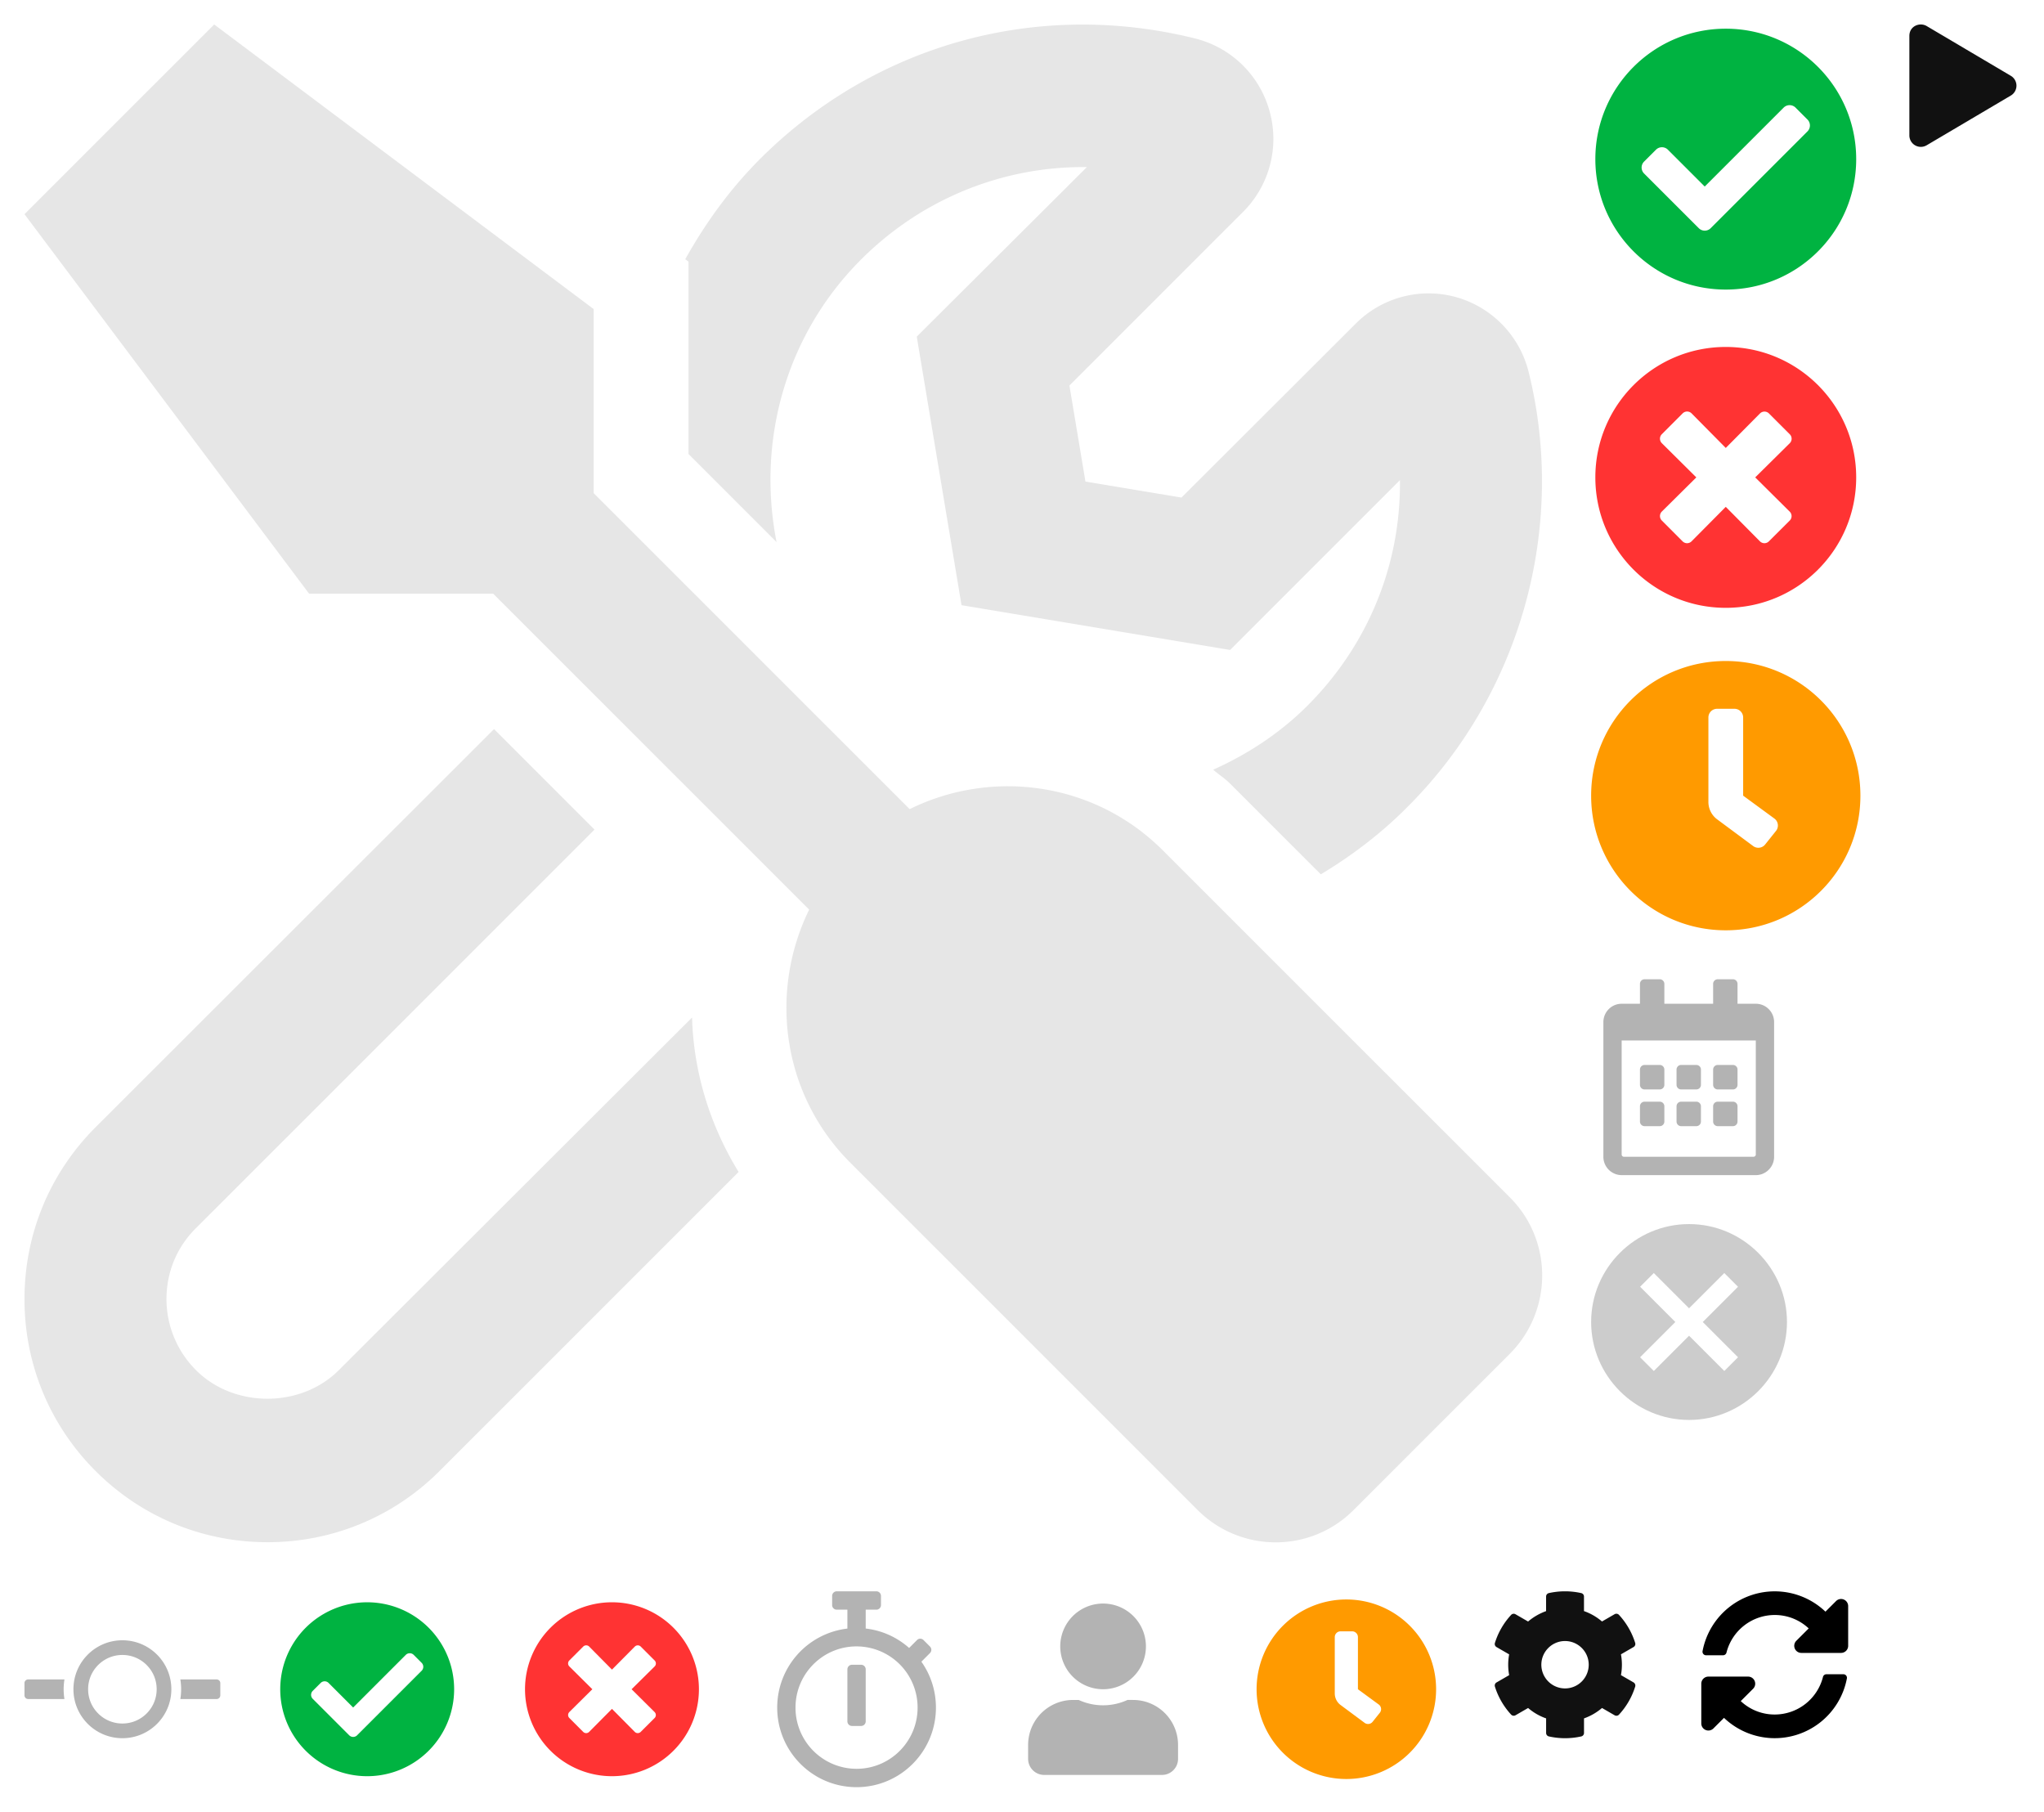 <?xml version="1.0" encoding="utf-8"?><svg width="167" height="148" viewBox="0 0 167 148" xmlns="http://www.w3.org/2000/svg" xmlns:xlink="http://www.w3.org/1999/xlink"><svg width="20" height="20" fill="none" viewBox="-2 -2 20 20" id="calendar" x="128" y="78" xmlns="http://www.w3.org/2000/svg"><path d="M5.608 9H4.363a.375.375 0 01-.374-.375v-1.25c0-.206.168-.375.374-.375h1.245c.206 0 .374.169.374.375v1.25A.375.375 0 015.608 9zm3.363-.375v-1.25A.375.375 0 008.597 7H7.352a.375.375 0 00-.374.375v1.25c0 .206.168.375.374.375h1.245a.375.375 0 00.374-.375zm2.989 0v-1.25A.375.375 0 0011.586 7h-1.245a.375.375 0 00-.374.375v1.25c0 .206.168.375.374.375h1.245a.375.375 0 00.374-.375zm-2.99 3v-1.25A.375.375 0 008.598 10H7.352a.375.375 0 00-.374.375v1.25c0 .206.168.375.374.375h1.245a.375.375 0 00.374-.375zm-2.988 0v-1.25A.375.375 0 005.608 10H4.363a.375.375 0 00-.374.375v1.25c0 .206.168.375.374.375h1.245a.375.375 0 00.374-.375zm5.978 0v-1.25a.375.375 0 00-.374-.375h-1.245a.375.375 0 00-.374.375v1.25c0 .206.168.375.374.375h1.245a.375.375 0 00.374-.375zM14.949 3.5v11c0 .828-.67 1.5-1.495 1.5H2.494A1.498 1.498 0 011 14.5v-11C1 2.672 1.67 2 2.495 2h1.494V.375c0-.206.168-.375.374-.375h1.245c.206 0 .374.169.374.375V2h3.985V.375c0-.206.168-.375.374-.375h1.245c.206 0 .374.169.374.375V2h1.494c.825 0 1.495.672 1.495 1.5zm-1.495 10.813V5H2.494v9.313c0 .103.085.187.187.187h10.586a.188.188 0 00.187-.188z" fill="#000" opacity=".3"/></svg><svg width="20" height="20" fill="none" viewBox="-2 -2 20 20" id="clear" x="128" y="98" xmlns="http://www.w3.org/2000/svg"><path d="M8 16c-4.4 0-8-3.6-8-8s3.6-8 8-8 8 3.6 8 8-3.6 8-8 8zm4-10.88L10.88 4 8 6.88 5.12 4 4 5.12 6.88 8 4 10.88 5.12 12 8 9.12 10.88 12 12 10.88 9.12 8 12 5.12z" fill="#CCC"/></svg><svg width="20" height="20" fill="none" viewBox="-2 -2 20 20" id="code-commit" y="128" xmlns="http://www.w3.org/2000/svg"><path d="M3.2 8c0 .27.022.537.065.8H.3a.3.3 0 01-.3-.3v-1a.3.3 0 01.3-.3h2.965c-.042.263-.065.53-.065.8zm12.5-.8h-2.965a5.006 5.006 0 010 1.6H15.7a.3.3 0 00.3-.3v-1a.3.3 0 00-.3-.3zM8 5.2a2.79 2.79 0 00-1.98.82A2.78 2.78 0 005.2 8c0 .748.29 1.45.82 1.98A2.79 2.79 0 008 10.8a2.79 2.79 0 001.98-.82c.53-.53.82-1.232.82-1.98 0-.747-.29-1.45-.82-1.98A2.79 2.79 0 008 5.2zM8 4c2.21 0 4 1.79 4 4s-1.79 4-4 4-4-1.79-4-4 1.79-4 4-4z" fill="#000" opacity=".3"/></svg><svg width="26" height="26" fill="none" viewBox="-2 -2 26 26" id="done-desktop" x="128" xmlns="http://www.w3.org/2000/svg"><path d="M21.656 11c0 5.885-4.77 10.656-10.656 10.656C5.115 21.656.344 16.886.344 11 .344 5.115 5.114.344 11 .344c5.885 0 10.656 4.77 10.656 10.656zM9.767 16.642l7.907-7.906a.687.687 0 000-.972l-.973-.972a.687.687 0 00-.972 0l-6.448 6.447-3.01-3.01a.688.688 0 00-.972 0l-.973.972a.687.687 0 000 .973l4.47 4.468a.688.688 0 00.971 0z" fill="#00B341"/></svg><svg width="20" height="20" fill="none" viewBox="-2 -2 20 20" id="done-mobile" x="20" y="128" xmlns="http://www.w3.org/2000/svg"><path d="M15.104 8A7.104 7.104 0 11.896 8a7.104 7.104 0 0114.208 0zM7.178 11.76l5.271-5.27a.458.458 0 000-.648l-.648-.649a.458.458 0 00-.648 0L6.854 9.493 4.847 7.486a.458.458 0 00-.648 0l-.648.648a.458.458 0 000 .648l2.98 2.98c.178.178.468.178.647 0z" fill="#00B341"/></svg><svg width="26" height="26" fill="none" viewBox="-2 -2 26 26" id="fail-desktop" x="128" y="26" xmlns="http://www.w3.org/2000/svg"><path d="M11 .344C5.113.344.344 5.114.344 11c0 5.887 4.77 10.656 10.656 10.656 5.887 0 10.656-4.77 10.656-10.656C21.656 5.113 16.886.344 11 .344zm5.225 13.453a.516.516 0 010 .73l-1.702 1.698a.516.516 0 01-.73 0L11 13.406l-2.797 2.819a.516.516 0 01-.73 0l-1.698-1.702a.516.516 0 010-.73L8.594 11 5.775 8.203a.516.516 0 010-.73L7.477 5.77a.516.516 0 01.73 0L11 8.594l2.797-2.819a.516.516 0 01.73 0l1.702 1.702a.516.516 0 010 .73L13.406 11l2.819 2.797z" fill="#F33"/></svg><svg width="20" height="20" fill="none" viewBox="-2 -2 20 20" id="fail-mobile" x="40" y="128" xmlns="http://www.w3.org/2000/svg"><path d="M8 .896A7.103 7.103 0 00.896 8 7.103 7.103 0 008 15.104 7.103 7.103 0 0015.104 8 7.103 7.103 0 008 .896zm3.483 8.969a.344.344 0 010 .487l-1.134 1.131a.344.344 0 01-.487 0L8 9.604l-1.865 1.88a.344.344 0 01-.487 0l-1.131-1.135a.344.344 0 010-.487L6.396 8l-1.88-1.865a.344.344 0 010-.487l1.135-1.134a.344.344 0 01.487 0L8 6.396l1.865-1.88a.344.344 0 01.487 0l1.134 1.135a.344.344 0 010 .487L9.604 8l1.88 1.865z" fill="#F33"/></svg><svg width="128" height="128" fill="none" viewBox="-2 -2 128 128" id="logo" xmlns="http://www.w3.org/2000/svg"><path d="M54.253 23.272V35.09l7.193 7.192c-1.647-8.427.848-17.024 6.903-23.078 4.916-4.916 11.431-7.556 18.165-7.556h.29L72.902 25.5l3.657 21.94 21.944 3.657L112.38 37.22c.073 6.853-2.567 13.44-7.556 18.428-2.253 2.252-4.893 3.972-7.702 5.231.436.387.945.702 1.356 1.114l7.436 7.434c2.543-1.525 4.965-3.366 7.12-5.545 9.228-9.227 13.007-22.836 9.858-35.501a8.463 8.463 0 00-5.91-6.103 8.407 8.407 0 00-8.235 2.18L94.53 38.648l-7.847-1.307-1.308-7.846 14.193-14.191c2.156-2.155 2.979-5.304 2.156-8.234a8.414 8.414 0 00-6.104-5.933c-12.885-3.196-26.133.485-35.506 9.832-2.47 2.47-4.48 5.255-6.128 8.21l.267.193v3.899zm-28.58 86.67c-3.1 3.1-8.55 3.1-11.65 0a8.21 8.21 0 01-2.422-5.812c0-2.203.848-4.262 2.422-5.811l32.552-32.547-8.21-8.21L5.812 90.085C2.059 93.839 0 98.827 0 104.13c0 5.304 2.059 10.292 5.813 14.046 3.754 3.753 8.743 5.812 14.047 5.812 5.305 0 10.294-2.059 14.048-5.812l24.438-24.434c-2.35-3.827-3.682-8.186-3.803-12.617l-28.87 28.817zm95.693-14.118L93.004 67.467c-5.594-5.594-13.95-6.684-20.683-3.366L46.502 38.286V23.248L15.501 0 0 15.498l23.251 30.998h15.04l25.82 25.814c-3.295 6.732-2.23 15.087 3.366 20.68l28.361 28.358c3.536 3.536 9.252 3.536 12.764 0l12.764-12.762c3.512-3.535 3.512-9.25 0-12.762z" fill="#000" fill-opacity=".1"/></svg><svg width="16" height="16" fill="none" viewBox="-2 -2 16 16" id="rebuild" x="137" y="128" xmlns="http://www.w3.org/2000/svg"><path d="M8.775 3.031a4.036 4.036 0 00-2.779-1.096 4.07 4.07 0 00-3.938 3.07.291.291 0 01-.282.22H.39a.29.29 0 01-.286-.342 6.002 6.002 0 0110.04-3.221l.865-.864a.58.58 0 01.991.41v3.244c0 .32-.26.58-.58.58H8.175a.58.58 0 01-.41-.991l1.01-1.01zM.581 6.968h3.243a.58.58 0 01.41.991l-1.01 1.01a4.035 4.035 0 002.78 1.096 4.07 4.07 0 003.938-3.07.291.291 0 01.282-.22h1.386a.29.29 0 01.286.342 6.002 6.002 0 01-10.04 3.221l-.865.864a.58.58 0 01-.991-.41V7.548c0-.32.26-.58.58-.58z" fill="#000"/></svg><svg width="13" height="14" fill="none" viewBox="-2 -2 13 14" id="run" x="154" xmlns="http://www.w3.org/2000/svg"><path d="M8.289 4.193L1.414.128C.855-.202 0 .118 0 .935v8.127a.937.937 0 001.414.806l6.875-4.062a.936.936 0 000-1.613z" fill="#111"/></svg><svg width="17" height="16" fill="none" viewBox="-2 -2 17 16" id="settings" x="120" y="128" xmlns="http://www.w3.org/2000/svg"><path d="M11.466 7.442l-1.03-.595a4.662 4.662 0 000-1.699l1.03-.595a.292.292 0 00.133-.338 6.026 6.026 0 00-1.324-2.29.291.291 0 00-.358-.055l-1.03.595a4.566 4.566 0 00-1.471-.849V.428a.29.29 0 00-.228-.283 6.082 6.082 0 00-2.641 0 .29.29 0 00-.228.283v1.19a4.71 4.71 0 00-1.47.85l-1.03-.595a.287.287 0 00-.357.055A5.99 5.99 0 00.138 4.217a.29.29 0 00.134.339l1.03.595a4.66 4.66 0 000 1.698l-1.03.595a.292.292 0 00-.134.34c.269.86.726 1.64 1.324 2.288.092.099.242.123.358.055l1.03-.595c.434.373.932.66 1.472.85v1.19a.29.29 0 00.227.283 6.082 6.082 0 002.642 0 .29.29 0 00.227-.283v-1.19a4.71 4.71 0 001.471-.85l1.03.595a.287.287 0 00.359-.055A5.989 5.989 0 0011.6 7.783a.299.299 0 00-.135-.341zm-5.599.491a1.938 1.938 0 01-1.935-1.935c0-1.067.869-1.936 1.935-1.936 1.067 0 1.936.869 1.936 1.936a1.938 1.938 0 01-1.936 1.935z" fill="#111"/></svg><svg width="20" height="20" fill="none" viewBox="-2 -2 20 20" id="stopwatch" x="60" y="128" xmlns="http://www.w3.org/2000/svg"><path d="M13.279 5.75l.704-.706a.376.376 0 000-.531l-.53-.532a.374.374 0 00-.53 0l-.645.647a6.433 6.433 0 00-3.547-1.587V1.5h.873a.376.376 0 00.374-.375v-.75A.376.376 0 009.604 0H6.362a.376.376 0 00-.374.375v.75c0 .206.168.375.374.375h.872v1.544A6.493 6.493 0 001.5 9.5c0 3.59 2.902 6.5 6.484 6.5 3.581 0 6.484-2.91 6.484-6.5 0-1.397-.44-2.69-1.188-3.75zM7.983 14.5a4.992 4.992 0 01-4.988-5c0-2.763 2.232-5 4.988-5a4.992 4.992 0 014.987 5c0 2.762-2.232 5-4.987 5zm.374-3.5h-.748a.376.376 0 01-.375-.375v-4.25c0-.206.169-.375.375-.375h.748c.205 0 .374.169.374.375v4.25a.376.376 0 01-.374.375z" fill="#000" opacity=".3"/></svg><svg width="20" height="20" fill="none" viewBox="-2 -2 20 20" id="user" x="80" y="128" xmlns="http://www.w3.org/2000/svg"><path d="M8.125 8a3.5 3.5 0 100-7 3.5 3.5 0 000 7zm2.45.875h-.457a4.765 4.765 0 01-3.986 0h-.457A3.676 3.676 0 002 12.55v1.137C2 14.412 2.588 15 3.313 15h9.624c.725 0 1.313-.588 1.313-1.313V12.55a3.676 3.676 0 00-3.675-3.675z" fill="#000" opacity=".3"/></svg><svg width="26" height="26" fill="none" viewBox="-2 -2 26 26" id="wait-desktop" x="128" y="52" xmlns="http://www.w3.org/2000/svg"><path d="M11 0C4.923 0 0 4.923 0 11s4.923 11 11 11 11-4.923 11-11S17.077 0 11 0zm4.102 13.883l-.887 1.109a.71.71 0 01-.997.11l-2.972-2.204a1.774 1.774 0 01-.665-1.386v-6.9a.71.71 0 01.71-.709h1.419a.71.71 0 01.71.71V11l2.572 1.885a.708.708 0 01.11.998z" fill="#FF9A00"/></svg><svg width="20" height="20" fill="none" viewBox="-2 -2 20 20" id="wait-mobile" x="100" y="128" xmlns="http://www.w3.org/2000/svg"><path d="M8 .667A7.332 7.332 0 00.667 8 7.332 7.332 0 008 15.333 7.332 7.332 0 0015.333 8 7.332 7.332 0 008 .667zm2.735 9.255l-.591.74a.474.474 0 01-.666.073l-1.98-1.47a1.183 1.183 0 01-.444-.923v-4.6a.473.473 0 01.473-.473h.946a.473.473 0 01.473.473V8l1.715 1.257a.473.473 0 01.074.665z" fill="#FF9A00"/></svg></svg>